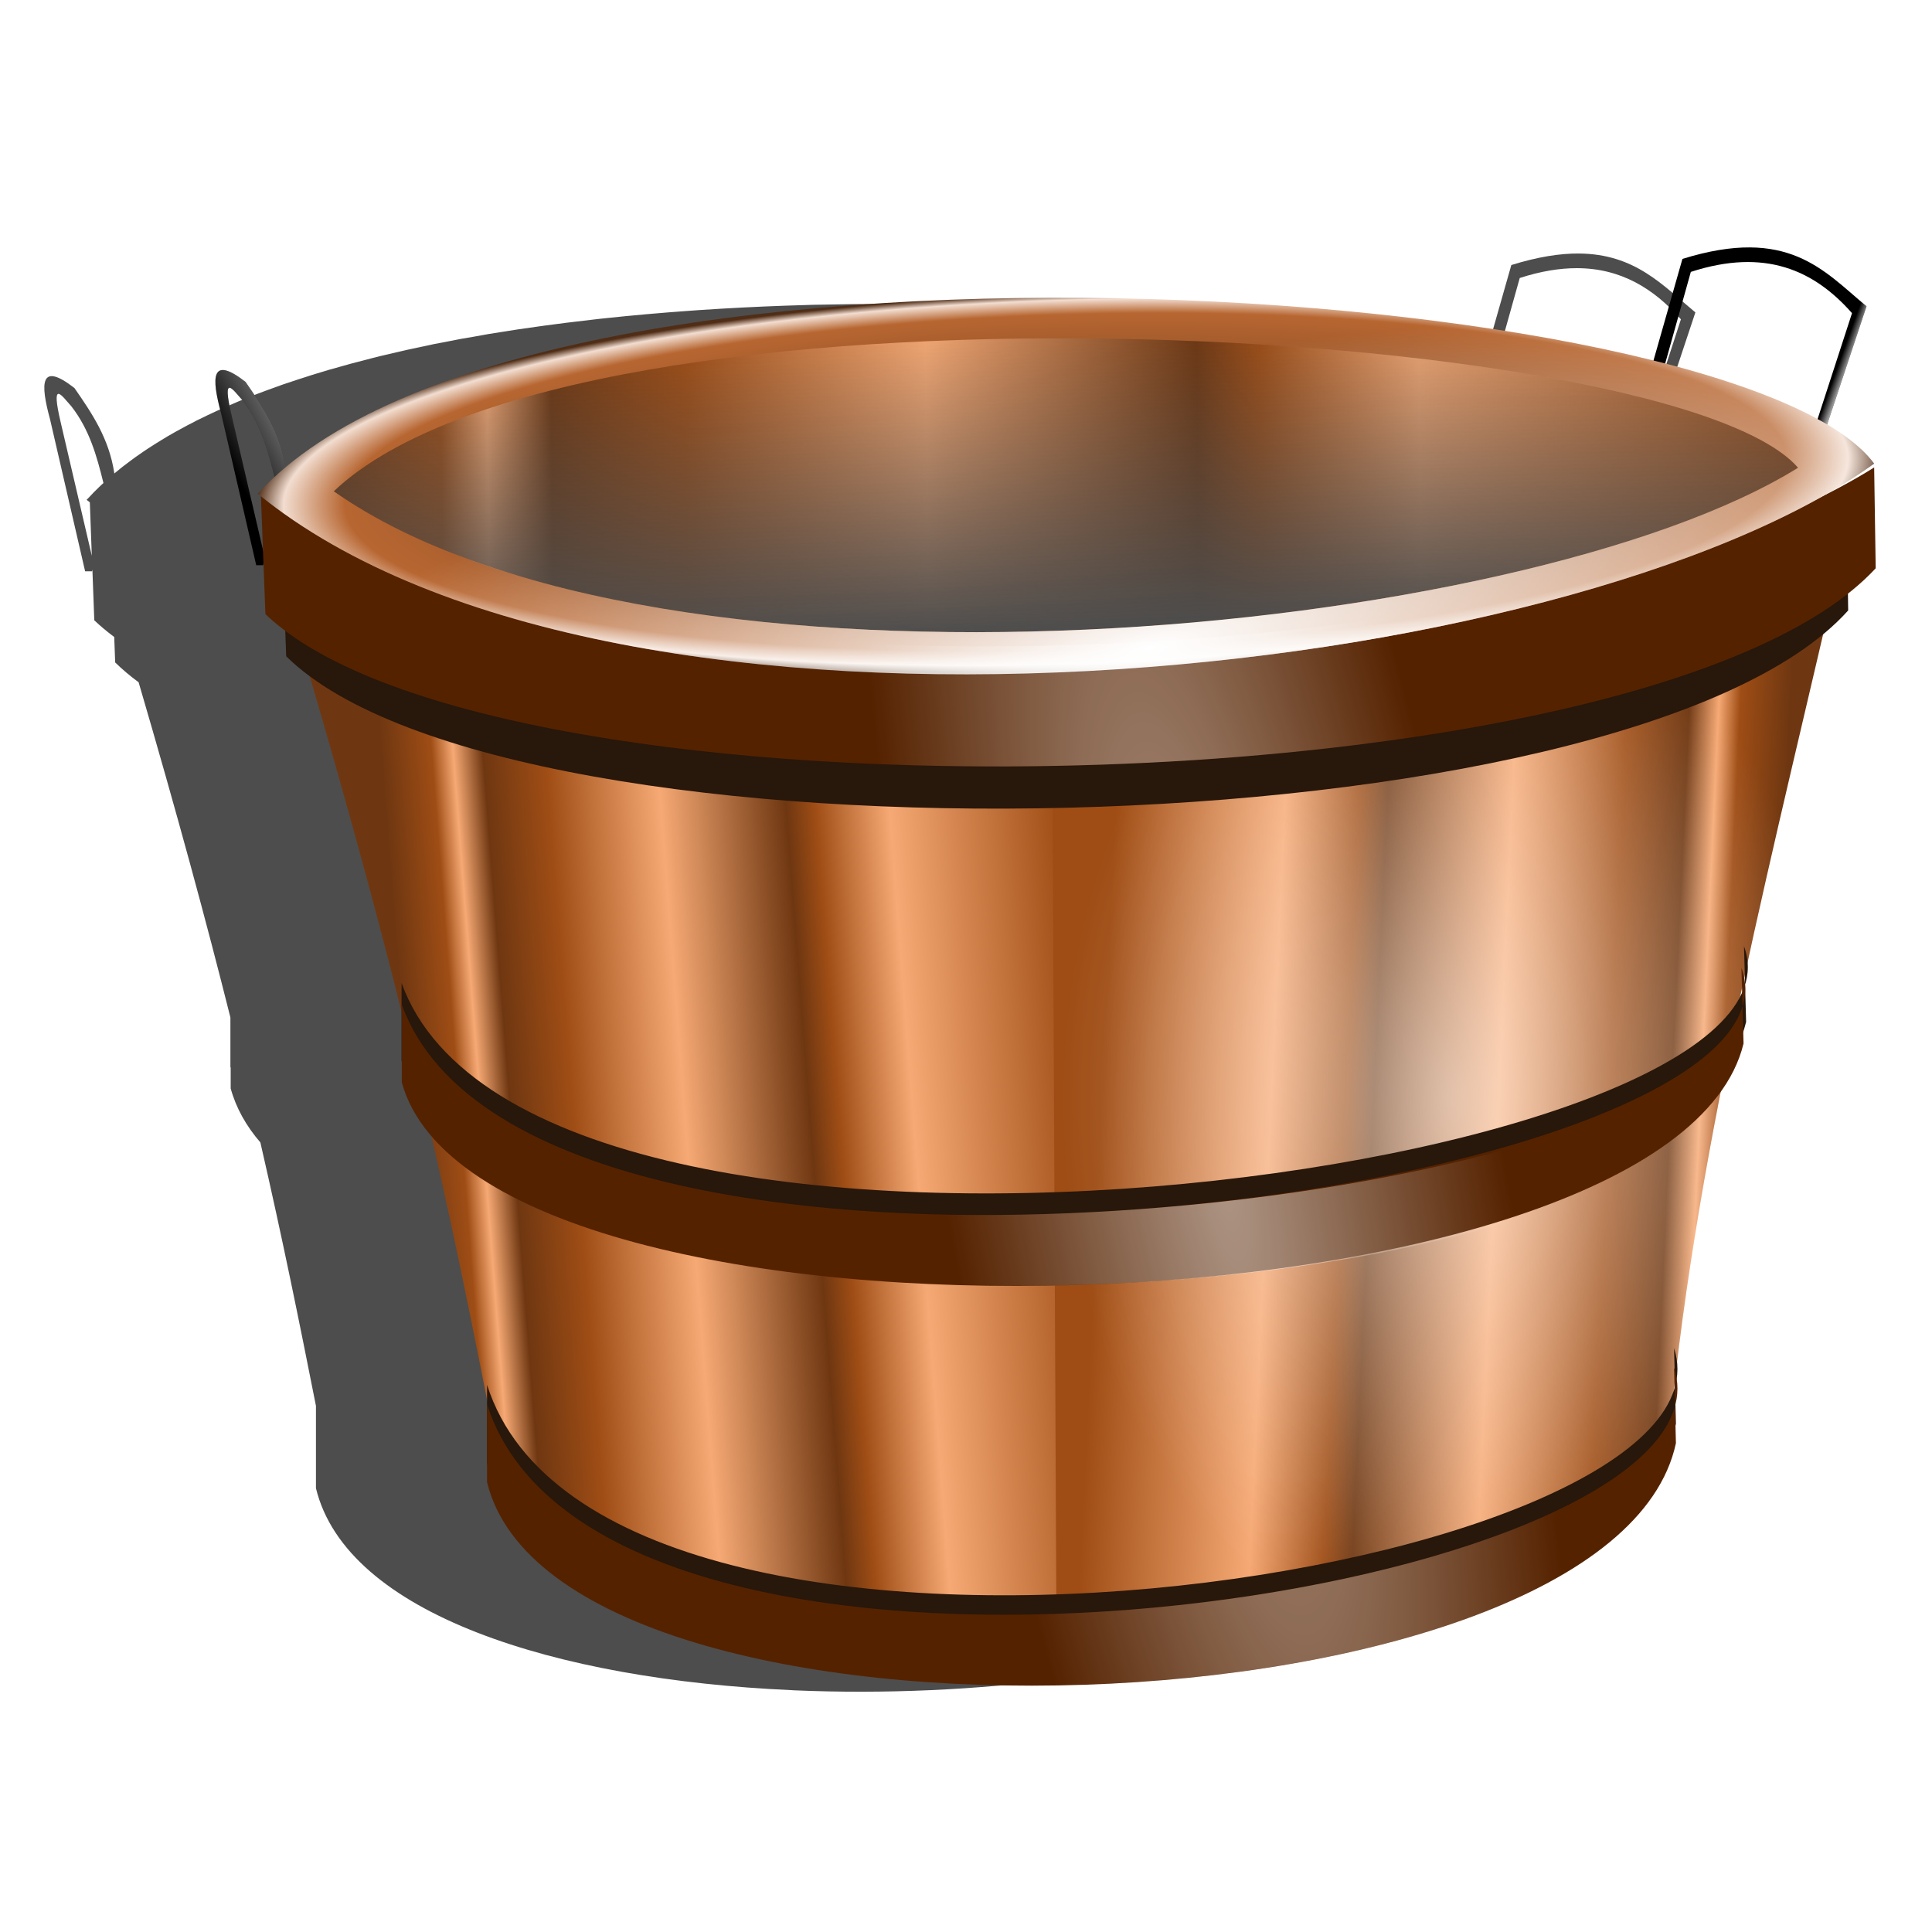 <?xml version="1.0" encoding="UTF-8" standalone="no"?>
<!-- Created with Inkscape (http://www.inkscape.org/) -->

<svg
   xmlns:dc="http://purl.org/dc/elements/1.1/"
   xmlns:cc="http://creativecommons.org/ns#"
   xmlns:rdf="http://www.w3.org/1999/02/22-rdf-syntax-ns#"
   xmlns:svg="http://www.w3.org/2000/svg"
   xmlns="http://www.w3.org/2000/svg"
   xmlns:xlink="http://www.w3.org/1999/xlink"
   xmlns:sodipodi="http://sodipodi.sourceforge.net/DTD/sodipodi-0.dtd"
   xmlns:inkscape="http://www.inkscape.org/namespaces/inkscape"
   width="48"
   height="48"
   id="svg2"
   version="1.1"
   inkscape:version="0.48.4 r9939"
   sodipodi:docname="bucket.svg"
   inkscape:export-filename="/usr/src/clj-simplegdx/resources/bucket.png"
   inkscape:export-xdpi="90"
   inkscape:export-ydpi="90">
  <defs
     id="defs4">
    <marker
       id="ArrowStart"
       viewBox="0 0 10 10"
       orient="auto"
       markerHeight="3"
       markerWidth="4"
       refY="5"
       refX="10"
       markerUnits="strokeWidth">
      <path
         id="path10"
         d="M 10,0 L 0,5 L 10,10 L 10,0 z" />
    </marker>
    <marker
       id="ArrowEnd"
       viewBox="0 0 10 10"
       orient="auto"
       markerHeight="3"
       markerWidth="4"
       refY="5"
       refX="0"
       markerUnits="strokeWidth">
      <path
         id="path7"
         d="M 0,0 L 10,5 L 0,10 L 0,0 z" />
    </marker>
    <radialGradient
       r="267.172"
       fy="603.927"
       fx="407.955"
       cy="603.927"
       cx="407.955"
       gradientTransform="matrix(1.244,-0.223,0.062,0.343,-133.136,334.681)"
       gradientUnits="userSpaceOnUse"
       id="radialGradient4139"
       xlink:href="#linearGradient3906"
       inkscape:collect="always" />
    <radialGradient
       r="133.516"
       fy="613.352"
       fx="434.078"
       cy="613.352"
       cx="434.078"
       gradientTransform="matrix(0.681,-0.126,0.608,3.286,-234.771,-1347.491)"
       gradientUnits="userSpaceOnUse"
       id="radialGradient4137"
       xlink:href="#linearGradient3891"
       inkscape:collect="always" />
    <linearGradient
       y2="342.362"
       x2="395.714"
       y1="445.219"
       x1="398.571"
       gradientUnits="userSpaceOnUse"
       id="linearGradient4135"
       xlink:href="#linearGradient3873"
       inkscape:collect="always" />
    <linearGradient
       y2="391.583"
       x2="647.101"
       y1="397.103"
       x1="116.673"
       gradientTransform="matrix(0.906,0,0,0.906,36.155,37.402)"
       gradientUnits="userSpaceOnUse"
       id="linearGradient4133"
       xlink:href="#linearGradient3777"
       inkscape:collect="always" />
    <radialGradient
       r="267.185"
       fy="391.232"
       fx="383.858"
       cy="391.232"
       cx="383.858"
       gradientTransform="matrix(1.003,-0.032,0.007,0.233,-3.941,317.133)"
       gradientUnits="userSpaceOnUse"
       id="radialGradient4131"
       xlink:href="#linearGradient3851"
       inkscape:collect="always" />
    <radialGradient
       r="130.714"
       fy="599.148"
       fx="510"
       cy="599.148"
       cx="510"
       gradientTransform="matrix(0.976,0.007,-0.009,1.388,17.781,-235.627)"
       gradientUnits="userSpaceOnUse"
       id="radialGradient4129"
       xlink:href="#linearGradient3948"
       inkscape:collect="always" />
    <linearGradient
       y2="594.148"
       x2="399.286"
       y1="604.148"
       x1="617.143"
       gradientTransform="matrix(1.014,0,0,1,-8.874,0)"
       gradientUnits="userSpaceOnUse"
       id="linearGradient4127"
       xlink:href="#linearGradient3777"
       inkscape:collect="always" />
    <linearGradient
       y2="609.148"
       x2="390"
       y1="626.291"
       x1="168.571"
       gradientUnits="userSpaceOnUse"
       id="linearGradient4125"
       xlink:href="#linearGradient3777"
       inkscape:collect="always" />
    <linearGradient
       y2="356.493"
       x2="639.427"
       y1="358.135"
       x1="643.972"
       gradientUnits="userSpaceOnUse"
       id="linearGradient4123"
       xlink:href="#linearGradient3934"
       inkscape:collect="always" />
    <linearGradient
       y2="385.409"
       x2="105.056"
       y1="361.67"
       x1="149.755"
       gradientUnits="userSpaceOnUse"
       id="linearGradient4121"
       xlink:href="#linearGradient3920"
       inkscape:collect="always" />
    <filter
       color-interpolation-filters="sRGB"
       id="filter4093"
       inkscape:collect="always">
      <feGaussianBlur
         id="feGaussianBlur4095"
         stdDeviation="16.645"
         inkscape:collect="always" />
    </filter>
    <filter
       color-interpolation-filters="sRGB"
       id="filter3835"
       inkscape:collect="always">
      <feGaussianBlur
         id="feGaussianBlur3837"
         stdDeviation="3.954"
         inkscape:collect="always" />
    </filter>
    <filter
       color-interpolation-filters="sRGB"
       id="filter3815"
       inkscape:collect="always">
      <feGaussianBlur
         id="feGaussianBlur3817"
         stdDeviation="3.117"
         inkscape:collect="always" />
    </filter>
    <filter
       color-interpolation-filters="sRGB"
       id="filter3811"
       inkscape:collect="always">
      <feGaussianBlur
         id="feGaussianBlur3813"
         stdDeviation="3.496"
         inkscape:collect="always" />
    </filter>
    <linearGradient
       id="linearGradient3777">
      <stop
         id="stop3779"
         offset="0"
         style="stop-color:#6f3711;stop-opacity:1;" />
      <stop
         style="stop-color:#9f4d15;stop-opacity:1;"
         offset="0.074"
         id="stop3799" />
      <stop
         style="stop-color:#f6a974;stop-opacity:1;"
         offset="0.106"
         id="stop3797" />
      <stop
         style="stop-color:#6f3711;stop-opacity:1;"
         offset="0.15"
         id="stop3795" />
      <stop
         style="stop-color:#9f4d15;stop-opacity:1;"
         offset="0.242"
         id="stop3793" />
      <stop
         style="stop-color:#f6a974;stop-opacity:1;"
         offset="0.408"
         id="stop3791" />
      <stop
         style="stop-color:#6f3711;stop-opacity:1;"
         offset="0.594"
         id="stop3789" />
      <stop
         style="stop-color:#9f4d15;stop-opacity:1;"
         offset="0.637"
         id="stop3787" />
      <stop
         style="stop-color:#f6a974;stop-opacity:1;"
         offset="0.747"
         id="stop3785" />
      <stop
         id="stop3781"
         offset="1"
         style="stop-color:#9f4d15;stop-opacity:1;" />
    </linearGradient>
    <linearGradient
       id="linearGradient3839">
      <stop
         id="stop3841"
         offset="0"
         style="stop-color:#28170b;stop-opacity:1;" />
      <stop
         id="stop3843"
         offset="1"
         style="stop-color:#28170b;stop-opacity:0;" />
    </linearGradient>
    <linearGradient
       id="linearGradient3851">
      <stop
         id="stop3853"
         offset="0"
         style="stop-color:#502d16;stop-opacity:1;" />
      <stop
         style="stop-color:#b76631;stop-opacity:1;"
         offset="0.889"
         id="stop3861" />
      <stop
         style="stop-color:#f2ddd0;stop-opacity:1;"
         offset="0.965"
         id="stop3859" />
      <stop
         id="stop3855"
         offset="1"
         style="stop-color:#502d16;stop-opacity:1;" />
    </linearGradient>
    <linearGradient
       id="linearGradient3873"
       inkscape:collect="always">
      <stop
         id="stop3875"
         offset="0"
         style="stop-color:#4d4d4d;stop-opacity:1;" />
      <stop
         id="stop3877"
         offset="1"
         style="stop-color:#4d4d4d;stop-opacity:0;" />
    </linearGradient>
    <linearGradient
       id="linearGradient3891">
      <stop
         id="stop3893"
         offset="0"
         style="stop-color:#ffffff;stop-opacity:1;" />
      <stop
         id="stop3895"
         offset="1"
         style="stop-color:#ffffff;stop-opacity:0;" />
    </linearGradient>
    <linearGradient
       id="linearGradient3906"
       inkscape:collect="always">
      <stop
         id="stop3908"
         offset="0"
         style="stop-color:#ffffff;stop-opacity:1;" />
      <stop
         id="stop3910"
         offset="1"
         style="stop-color:#ffffff;stop-opacity:0;" />
    </linearGradient>
    <linearGradient
       id="linearGradient3920"
       inkscape:collect="always">
      <stop
         id="stop3922"
         offset="0"
         style="stop-color:#ffffff;stop-opacity:1;" />
      <stop
         id="stop3924"
         offset="1"
         style="stop-color:#ffffff;stop-opacity:0;" />
    </linearGradient>
    <linearGradient
       id="linearGradient3934"
       inkscape:collect="always">
      <stop
         id="stop3936"
         offset="0"
         style="stop-color:#ffffff;stop-opacity:1;" />
      <stop
         id="stop3938"
         offset="1"
         style="stop-color:#ffffff;stop-opacity:0;" />
    </linearGradient>
    <linearGradient
       id="linearGradient3948"
       inkscape:collect="always">
      <stop
         id="stop3950"
         offset="0"
         style="stop-color:#ffffff;stop-opacity:1;" />
      <stop
         id="stop3952"
         offset="1"
         style="stop-color:#ffffff;stop-opacity:0;" />
    </linearGradient>
  </defs>
  <sodipodi:namedview
     id="base"
     pagecolor="#ffffff"
     bordercolor="#666666"
     borderopacity="1.0"
     inkscape:pageopacity="0.0"
     inkscape:pageshadow="2"
     inkscape:zoom="5.6"
     inkscape:cx="10.96085"
     inkscape:cy="26.702475"
     inkscape:document-units="px"
     inkscape:current-layer="layer1"
     showgrid="false"
     inkscape:window-width="1360"
     inkscape:window-height="727"
     inkscape:window-x="1918"
     inkscape:window-y="20"
     inkscape:window-maximized="1" />
  <g
     inkscape:label="Ebene 1"
     inkscape:groupmode="layer"
     id="layer1"
     transform="translate(0,-1004.362)">
    <g
       id="g4160"
       transform="matrix(0.056,0,0,0.056,-0.816,1002.516)">
      <g
         transform="translate(0,-152.362)"
         id="layer1-3"
         inkscape:label="Layer 1" />
      <g
         transform="translate(0,-152.362)"
         inkscape:label="above"
         id="layer2">
        <g
           transform="matrix(1.342,0,0,1.342,-27.646,-132.297)"
           id="g4097">
          <path
             style="fill:#4d4d4d;stroke:none;filter:url(#filter4093)"
             d="m 553.372,320.488 c -6.233,-0.035 -13.532,1.095 -22.281,3.812 l -9.562,33.594 c -0.246,-0.061 -0.503,-0.126 -0.75,-0.188 -3.829,-0.949 -7.807,-1.858 -11.844,-2.75 -1.516,-0.335 -3.018,-0.673 -4.562,-1 -5.832,-1.235 -11.862,-2.418 -18.062,-3.531 -2.816,-0.505 -5.677,-1.02 -8.562,-1.5 -0.38,-0.063 -0.775,-0.125 -1.156,-0.188 -5.786,-0.951 -11.746,-1.843 -17.781,-2.688 -7.606,-1.064 -15.433,-2.052 -23.375,-2.938 -0.042,-0.005 -0.084,0.005 -0.125,0 -0.281,-0.031 -0.563,-0.063 -0.844,-0.094 -1.828,-0.202 -3.688,-0.402 -5.531,-0.594 -0.403,-0.042 -0.815,-0.084 -1.219,-0.125 -1.805,-0.185 -3.619,-0.355 -5.438,-0.531 -10.224,-0.99 -20.636,-1.85 -31.219,-2.531 -0.394,-0.025 -0.793,-0.038 -1.188,-0.062 -10.949,-0.692 -22.038,-1.22 -33.219,-1.562 -0.676,-0.021 -1.354,-0.043 -2.031,-0.062 -3.179,-0.091 -6.373,-0.157 -9.562,-0.219 -0.457,-0.009 -0.918,-0.023 -1.375,-0.031 -13.393,-0.241 -26.87,-0.205 -40.281,0.094 -0.75,0.017 -1.501,0.013 -2.25,0.031 -0.458,0.011 -0.917,0.019 -1.375,0.031 -2.964,0.077 -5.918,0.176 -8.875,0.281 -9.443,0.335 -18.819,0.813 -28.125,1.438 -1.158,0.078 -2.314,0.168 -3.469,0.25 -9.501,0.677 -18.904,1.506 -28.156,2.5 -0.595,0.064 -1.188,0.122 -1.781,0.188 -2.386,0.262 -4.76,0.56 -7.125,0.844 -1.232,0.148 -2.462,0.284 -3.688,0.438 -2.323,0.292 -4.637,0.593 -6.938,0.906 -0.523,0.071 -1.04,0.146 -1.562,0.219 -2.428,0.337 -4.85,0.67 -7.25,1.031 -1.593,0.24 -3.17,0.5 -4.75,0.75 -1.658,0.263 -3.326,0.506 -4.969,0.781 -1.757,0.294 -3.48,0.63 -5.219,0.938 -1.342,0.237 -2.7,0.442 -4.031,0.688 -1.229,0.227 -2.437,0.485 -3.656,0.719 -1.802,0.346 -3.626,0.67 -5.406,1.031 -0.187,0.038 -0.376,0.087 -0.562,0.125 -5.535,1.131 -10.946,2.34 -16.25,3.625 -0.392,0.095 -0.797,0.185 -1.188,0.281 -0.188,0.046 -0.375,0.11 -0.562,0.156 -0.516,0.127 -1.018,0.246 -1.531,0.375 -1.733,0.435 -3.45,0.892 -5.156,1.344 -0.72,0.191 -1.441,0.369 -2.156,0.562 -2.097,0.568 -4.166,1.155 -6.219,1.75 -0.308,0.089 -0.631,0.16 -0.938,0.25 -0.541,0.159 -1.087,0.34 -1.625,0.5 -0.939,0.28 -1.883,0.558 -2.812,0.844 -0.47,0.145 -0.938,0.291 -1.406,0.438 -1.24,0.387 -2.466,0.79 -3.688,1.188 -0.164,0.053 -0.336,0.103 -0.5,0.156 -0.594,0.194 -1.192,0.397 -1.781,0.594 -1.165,0.389 -2.321,0.757 -3.469,1.156 -0.115,0.04 -0.229,0.085 -0.344,0.125 -0.841,0.294 -1.669,0.607 -2.5,0.906 -0.786,0.283 -1.567,0.556 -2.344,0.844 -1.914,0.708 -3.798,1.419 -5.656,2.156 -0.642,0.255 -1.271,0.523 -1.906,0.781 -0.696,0.283 -1.406,0.557 -2.094,0.844 -0.021,0.009 -0.041,0.022 -0.062,0.031 -1.098,0.459 -2.173,0.937 -3.25,1.406 -2.363,1.03 -4.681,2.075 -6.938,3.156 -0.075,0.036 -0.144,0.089 -0.219,0.125 -1.089,0.524 -2.187,1.026 -3.25,1.562 -0.331,0.167 -0.64,0.363 -0.969,0.531 -0.658,0.337 -1.321,0.658 -1.969,1 -0.21,0.111 -0.416,0.233 -0.625,0.344 -2.093,1.114 -4.143,2.241 -6.125,3.406 -0.116,0.068 -0.228,0.151 -0.344,0.219 -0.643,0.38 -1.276,0.771 -1.906,1.156 -1.409,0.862 -2.809,1.736 -4.156,2.625 -0.483,0.319 -0.963,0.646 -1.438,0.969 -0.763,0.517 -1.508,1.036 -2.25,1.562 -0.134,0.095 -0.273,0.186 -0.406,0.281 -0.526,0.376 -1.048,0.775 -1.562,1.156 -0.684,0.507 -1.366,1.016 -2.031,1.531 -0.217,0.168 -0.441,0.331 -0.656,0.5 -0.274,0.215 -0.542,0.44 -0.812,0.656 -0.63,0.505 -1.263,1.018 -1.875,1.531 -0.012,-0.082 -0.019,-0.169 -0.031,-0.25 -1.748,-11.383 -7.413,-19.724 -13.156,-28 -11.482,-8.933 -11.273,-1.428 -8.062,10.344 l 11.594,50.25 2.281,0 0.125,-0.594 0.625,16.781 c 1.988,1.904 4.2,3.736 6.594,5.531 l 0.312,8.406 c 2.298,2.268 4.896,4.449 7.75,6.562 12.691,43.305 22.463,79.391 30.344,110.812 l 0,16.344 c 0.029,0.106 0.064,0.207 0.094,0.312 l 0,6.812 c 1.761,6.415 5.095,12.371 9.812,17.844 7.404,32.198 12.994,59.894 18.375,87.094 l 0,20.781 0,6.438 c 10.128,41.648 79.372,63.252 157.062,66.75 0.333,0.015 0.667,0.048 1,0.062 29.695,1.276 60.571,-0.088 89.844,-4 0.387,-0.052 0.77,-0.104 1.156,-0.156 7.652,-1.042 15.188,-2.268 22.562,-3.656 0.073,-0.014 0.146,-0.018 0.219,-0.031 2.499,-0.472 4.979,-0.957 7.438,-1.469 0.358,-0.074 0.706,-0.175 1.062,-0.25 7.241,-1.526 14.304,-3.194 21.125,-5.062 0.254,-0.069 0.497,-0.149 0.75,-0.219 2.131,-0.589 4.23,-1.19 6.312,-1.812 0.4,-0.12 0.789,-0.254 1.188,-0.375 1.929,-0.585 3.834,-1.167 5.719,-1.781 0.49,-0.159 0.951,-0.339 1.438,-0.5 6.242,-2.07 12.261,-4.269 17.938,-6.656 0.377,-0.158 0.751,-0.309 1.125,-0.469 0.648,-0.277 1.266,-0.563 1.906,-0.844 0.408,-0.179 0.814,-0.35 1.219,-0.531 0.59,-0.264 1.167,-0.545 1.75,-0.812 0.446,-0.205 0.902,-0.387 1.344,-0.594 0.534,-0.25 1.067,-0.497 1.594,-0.75 0.482,-0.231 0.961,-0.454 1.438,-0.688 0.475,-0.233 0.936,-0.483 1.406,-0.719 0.515,-0.258 1.023,-0.52 1.531,-0.781 2.274,-1.168 4.459,-2.365 6.594,-3.594 0.603,-0.347 1.19,-0.68 1.781,-1.031 0.265,-0.158 0.519,-0.31 0.781,-0.469 0.104,-0.063 0.208,-0.124 0.312,-0.188 0.743,-0.451 1.463,-0.916 2.188,-1.375 0.642,-0.407 1.28,-0.806 1.906,-1.219 0.179,-0.118 0.354,-0.226 0.531,-0.344 0.194,-0.129 0.37,-0.277 0.562,-0.406 0.601,-0.406 1.195,-0.807 1.781,-1.219 0.673,-0.472 1.347,-0.927 2,-1.406 0.096,-0.071 0.186,-0.148 0.281,-0.219 0.69,-0.51 1.364,-1.012 2.031,-1.531 1.501,-1.166 2.931,-2.353 4.312,-3.562 0.663,-0.58 1.303,-1.16 1.938,-1.75 9.34,-8.681 15.596,-18.431 17.906,-29.219 l -0.156,-5.812 c 0.046,-0.2 0.113,-0.393 0.156,-0.594 l -0.156,-6.375 c 0.692,-2.795 0.836,-5.639 0.406,-8.5 0.273,-1.795 0.311,-3.585 0.125,-5.406 3.597,-29.815 8.602,-59.622 14.438,-89.438 3.631,-5.047 6.206,-10.387 7.562,-16 l -0.125,-4.062 c 0.335,-1.023 0.654,-2.052 0.906,-3.094 l -0.281,-9.875 c 0.048,-0.853 0.037,-1.703 -0.031,-2.562 0.704,-2.35 0.999,-4.726 0.812,-7.125 7.868,-36.136 16.533,-72.27 24.969,-108.406 3.161,-2.596 6.014,-5.262 8.5,-8.031 l -0.094,-5.719 c 3.357,-2.657 6.373,-5.38 9,-8.219 l -0.5,-33.344 c -5.188,3.243 -10.767,6.36 -16.719,9.344 0.423,-0.239 0.863,-0.478 1.281,-0.719 2.79,-1.603 5.46,-3.227 8.031,-4.875 2.578,-1.652 5.059,-3.337 7.406,-5.031 -0.346,-0.467 -0.738,-0.943 -1.125,-1.406 -0.033,-0.039 -0.061,-0.086 -0.094,-0.125 -0.369,-0.437 -0.751,-0.879 -1.156,-1.312 -0.059,-0.063 -0.127,-0.124 -0.188,-0.188 -0.387,-0.408 -0.769,-0.814 -1.188,-1.219 -0.089,-0.086 -0.191,-0.164 -0.281,-0.25 -0.393,-0.373 -0.799,-0.755 -1.219,-1.125 -0.131,-0.115 -0.273,-0.229 -0.406,-0.344 -0.391,-0.337 -0.806,-0.696 -1.219,-1.031 -1.37,-1.11 -2.896,-2.199 -4.5,-3.281 -1.024,-0.69 -2.103,-1.384 -3.219,-2.062 -0.312,-0.19 -0.618,-0.405 -0.938,-0.594 l 13,-39.062 c -10.688,-8.866 -19.864,-19.364 -38.562,-19.469 z m -0.656,4.844 c 14.545,0.007 25.446,6.719 34.438,16.906 l -11.375,35.031 c -0.147,-0.08 -0.29,-0.17 -0.438,-0.25 -0.539,-0.29 -1.101,-0.587 -1.656,-0.875 -0.257,-0.133 -0.521,-0.274 -0.781,-0.406 -0.615,-0.313 -1.241,-0.628 -1.875,-0.938 -0.212,-0.103 -0.442,-0.209 -0.656,-0.312 -0.71,-0.342 -1.423,-0.693 -2.156,-1.031 -0.156,-0.072 -0.312,-0.147 -0.469,-0.219 -0.785,-0.359 -1.595,-0.708 -2.406,-1.062 -0.113,-0.05 -0.23,-0.107 -0.344,-0.156 -1.864,-0.81 -3.816,-1.618 -5.812,-2.406 -2.991,-1.18 -6.132,-2.34 -9.406,-3.469 -0.204,-0.07 -0.42,-0.149 -0.625,-0.219 -3.822,-1.306 -7.854,-2.58 -12.031,-3.812 -2.191,-0.646 -4.436,-1.281 -6.719,-1.906 -0.612,-0.168 -1.256,-0.334 -1.875,-0.5 -1.03,-0.277 -2.108,-0.54 -3.156,-0.812 l 8.5,-30.312 c 6.915,-2.241 13.152,-3.253 18.844,-3.25 z m -502,41.562 c 0.901,-0.17 2.779,2.435 4.344,4.125 6.014,7.739 8.414,16.509 10.594,25.344 -0.383,0.354 -0.782,0.705 -1.156,1.062 -0.095,0.09 -0.187,0.191 -0.281,0.281 -0.669,0.644 -1.328,1.282 -1.969,1.938 -0.046,0.047 -0.079,0.109 -0.125,0.156 -0.685,0.703 -1.38,1.409 -2.031,2.125 0.344,0.28 0.715,0.534 1.062,0.812 l 0.656,17.688 -10.281,-44.094 c -1.639,-6.965 -1.607,-9.288 -0.812,-9.438 z m 500.938,194.438 0.062,2.125 c -0.056,-0.494 -0.093,-1.004 -0.188,-1.5 0.045,-0.207 0.08,-0.418 0.125,-0.625 z m -0.844,3.906 0.031,1.438 c -0.192,0.438 -0.404,0.876 -0.625,1.312 0.18,-0.845 0.35,-1.687 0.531,-2.531 0.016,-0.074 0.047,-0.145 0.062,-0.219 z m -22.375,131.375 0.031,1.031 c -0.08,0.268 -0.129,0.545 -0.219,0.812 0.068,-0.613 0.118,-1.23 0.188,-1.844 z"
             id="path3982"
             inkscape:connector-curvature="0" />
          <g
             id="g3956">
            <g
               id="g3928">
              <path
                 style="fill:#000000;stroke:none"
                 d="m 118.44,423.542 -2.273,0 -11.617,-50.255 c -3.211,-11.772 -3.401,-19.287 8.081,-10.354 6.563,9.458 13.001,19.014 13.637,33.083 l -2.778,3.536 c -2.67,-10.553 -4.673,-21.297 -11.869,-30.557 -2.946,-3.182 -7.032,-9.556 -3.536,5.303 l 10.607,45.457 0.505,0 z"
                 id="path3916"
                 inkscape:connector-curvature="0"
                 sodipodi:nodetypes="ccccccccccc" />
              <path
                 sodipodi:nodetypes="ccccccccccc"
                 inkscape:connector-curvature="0"
                 id="path3918"
                 d="m 118.44,423.542 -2.273,0 -11.617,-50.255 c -3.211,-11.772 -3.401,-19.287 8.081,-10.354 6.563,9.458 13.001,19.014 13.637,33.083 l -2.778,3.536 c -2.67,-10.553 -4.673,-21.297 -11.869,-30.557 -2.946,-3.182 -7.032,-9.556 -3.536,5.303 l 10.607,45.457 0.505,0 z"
                 style="fill:url(#linearGradient4121);fill-opacity:1;stroke:none" />
            </g>
            <g
               id="g3942">
              <path
                 sodipodi:nodetypes="ccccccccc"
                 inkscape:connector-curvature="0"
                 id="path3932"
                 d="m 633.871,381.873 14.647,-43.942 C 634.267,326.11 622.652,311.406 587.656,322.274 l -11.869,41.669 4.041,0.505 10.607,-37.881 c 24.588,-7.97 40.775,-0.537 53.286,13.637 l -13.132,40.406 z"
                 style="fill:#000000;stroke:none" />
              <path
                 style="fill:url(#linearGradient4123);fill-opacity:1;stroke:none"
                 d="m 633.871,381.873 14.647,-43.942 C 634.267,326.11 622.652,311.406 587.656,322.274 l -11.869,41.669 4.041,0.505 10.607,-37.881 c 24.588,-7.97 40.775,-0.537 53.286,13.637 l -13.132,40.406 z"
                 id="path3914"
                 inkscape:connector-curvature="0"
                 sodipodi:nodetypes="ccccccccc" />
            </g>
            <path
               sodipodi:nodetypes="ccccc"
               inkscape:connector-curvature="0"
               id="path3005"
               d="m 124.286,428.076 c 46.813,155.194 58.668,224.021 74.286,302.143 51.962,38.232 115.963,49.712 185,50 l 0,-312.143 z"
               style="fill:url(#linearGradient4125);fill-opacity:1;stroke:none" />
            <path
               sodipodi:nodetypes="ccccc"
               inkscape:connector-curvature="0"
               id="path3007"
               d="m 379.286,470.219 1.448,310 c 78.197,-8.117 158.305,-13.406 202.77,-71.429 9.352,-96.905 35.116,-193.81 57.21,-290.714 -73.744,40.209 -166.811,47.496 -261.429,52.143 z"
               style="fill:url(#linearGradient4127);fill-opacity:1;stroke:none" />
            <path
               style="opacity:0.525;fill:url(#radialGradient4129);fill-opacity:1;stroke:none"
               d="m 379.286,470.219 1.448,310 c 78.197,-8.117 158.305,-13.406 202.77,-71.429 9.352,-96.905 35.116,-193.81 57.21,-290.714 -73.744,40.209 -166.811,47.496 -261.429,52.143 z"
               id="path3946"
               inkscape:connector-curvature="0"
               sodipodi:nodetypes="ccccc" />
            <path
               transform="matrix(0.98,0,0,1,8.112,0)"
               sodipodi:nodetypes="ccccc"
               inkscape:connector-curvature="0"
               id="path2997"
               d="m 159.286,561.648 c 44.621,121 480.883,62.47 452.857,-12.143 l 0.714,25 c -24.273,98.231 -426.186,110.44 -453.571,12.857 z"
               style="fill:#28170b;stroke:none;filter:url(#filter3811)" />
            <path
               style="fill:#28170b;stroke:none;filter:url(#filter3815)"
               d="m 192.468,694.505 c 38.666,121 416.704,62.47 392.419,-12.143 l 0.619,25 C 564.472,805.593 216.199,817.802 192.468,720.219 z"
               id="path2999"
               inkscape:connector-curvature="0"
               sodipodi:nodetypes="ccccc" />
            <path
               transform="matrix(0.97,0,0,1,10.451,0)"
               style="fill:#28170b;stroke:none;filter:url(#filter3835)"
               d="m 117.683,413.743 1.515,39.901 c 76.102,72.889 457.579,65.658 532.35,-15.152 l -0.505,-33.335 c -117.814,73.652 -442.319,80.784 -533.361,8.586 z"
               id="path3829"
               inkscape:connector-curvature="0"
               sodipodi:nodetypes="ccccc" />
            <path
               sodipodi:nodetypes="ccccc"
               inkscape:connector-curvature="0"
               id="path3001"
               d="m 117.683,399.804 1.515,39.901 c 76.102,72.889 457.579,65.658 532.35,-15.152 l -0.505,-33.335 c -117.814,73.652 -442.319,80.784 -533.361,8.586 z"
               style="fill:#552200;stroke:none" />
            <path
               sodipodi:nodetypes="ccc"
               inkscape:connector-curvature="0"
               id="path3003"
               d="m 116.673,399.912 c 119.325,97.304 434.218,62.333 534.371,-9.969 -45.354,-61.175 -445.316,-87.944 -534.371,9.969 z"
               style="fill:url(#radialGradient4131);fill-opacity:1;stroke:none" />
            <path
               style="fill:#552200;stroke:none"
               d="m 164.286,568.791 c 43.638,121 470.287,62.47 442.879,-12.143 l 0.699,25 c -23.738,98.231 -416.796,110.44 -443.578,12.857 z"
               id="path3809"
               inkscape:connector-curvature="0"
               sodipodi:nodetypes="ccccc" />
            <path
               sodipodi:nodetypes="ccccc"
               inkscape:connector-curvature="0"
               id="path3819"
               d="m 192.468,700.934 c 38.666,121 416.704,62.47 392.419,-12.143 l 0.619,25 C 564.472,812.022 216.199,824.231 192.468,726.648 z"
               style="fill:#552200;stroke:none" />
            <path
               style="fill:url(#linearGradient4133);fill-opacity:1;stroke:none"
               d="m 141.838,399.092 c 108.086,75.918 393.321,48.633 484.04,-7.778 -41.082,-47.73 -403.373,-68.615 -484.04,7.778 z"
               id="path3847"
               inkscape:connector-curvature="0"
               sodipodi:nodetypes="ccc" />
            <path
               sodipodi:nodetypes="ccc"
               inkscape:connector-curvature="0"
               id="path3863"
               d="m 141.838,399.092 c 108.086,75.918 393.321,48.633 484.04,-7.778 -41.082,-47.73 -403.373,-68.615 -484.04,7.778 z"
               style="fill:url(#linearGradient4135);fill-opacity:1;stroke:none" />
            <path
               inkscape:connector-curvature="0"
               id="path3881"
               d="m 535.5,432.781 c -71.964,15.264 -157.982,20.776 -234.938,15.812 l 4.75,39.875 C 383.476,493.014 470.728,487.767 539.656,473 L 535.5,432.781 z m 18.25,176.312 c -58.36,20.461 -149.974,32.729 -230.625,28.375 l 2.75,23.062 c 80.789,5.024 172.383,-5.169 230.188,-29.219 L 553.75,609.094 z m 11.969,115.75 C 523.955,754.176 424.948,774.34 338.938,769.875 L 341.719,793 c 86.265,5.282 185.243,-12.231 225.875,-50 l -1.875,-18.156 z"
               style="opacity:0.529;fill:url(#radialGradient4137);fill-opacity:1;stroke:none" />
            <path
               inkscape:connector-curvature="0"
               id="path3901"
               d="m 378.312,335.125 c -109.828,0.403 -219.881,18.885 -261.625,64.781 119.325,97.304 434.191,62.333 534.344,-9.969 C 626.937,357.438 502.784,334.668 378.312,335.125 z m 0.5,13.406 c 112.748,-0.356 225.238,17.425 247.062,42.781 -90.719,56.41 -375.945,83.699 -484.031,7.781 37.812,-35.809 137.485,-50.248 236.969,-50.562 z"
               style="fill:url(#radialGradient4139);fill-opacity:1;stroke:none" />
          </g>
        </g>
      </g>
    </g>
  </g>
</svg>
